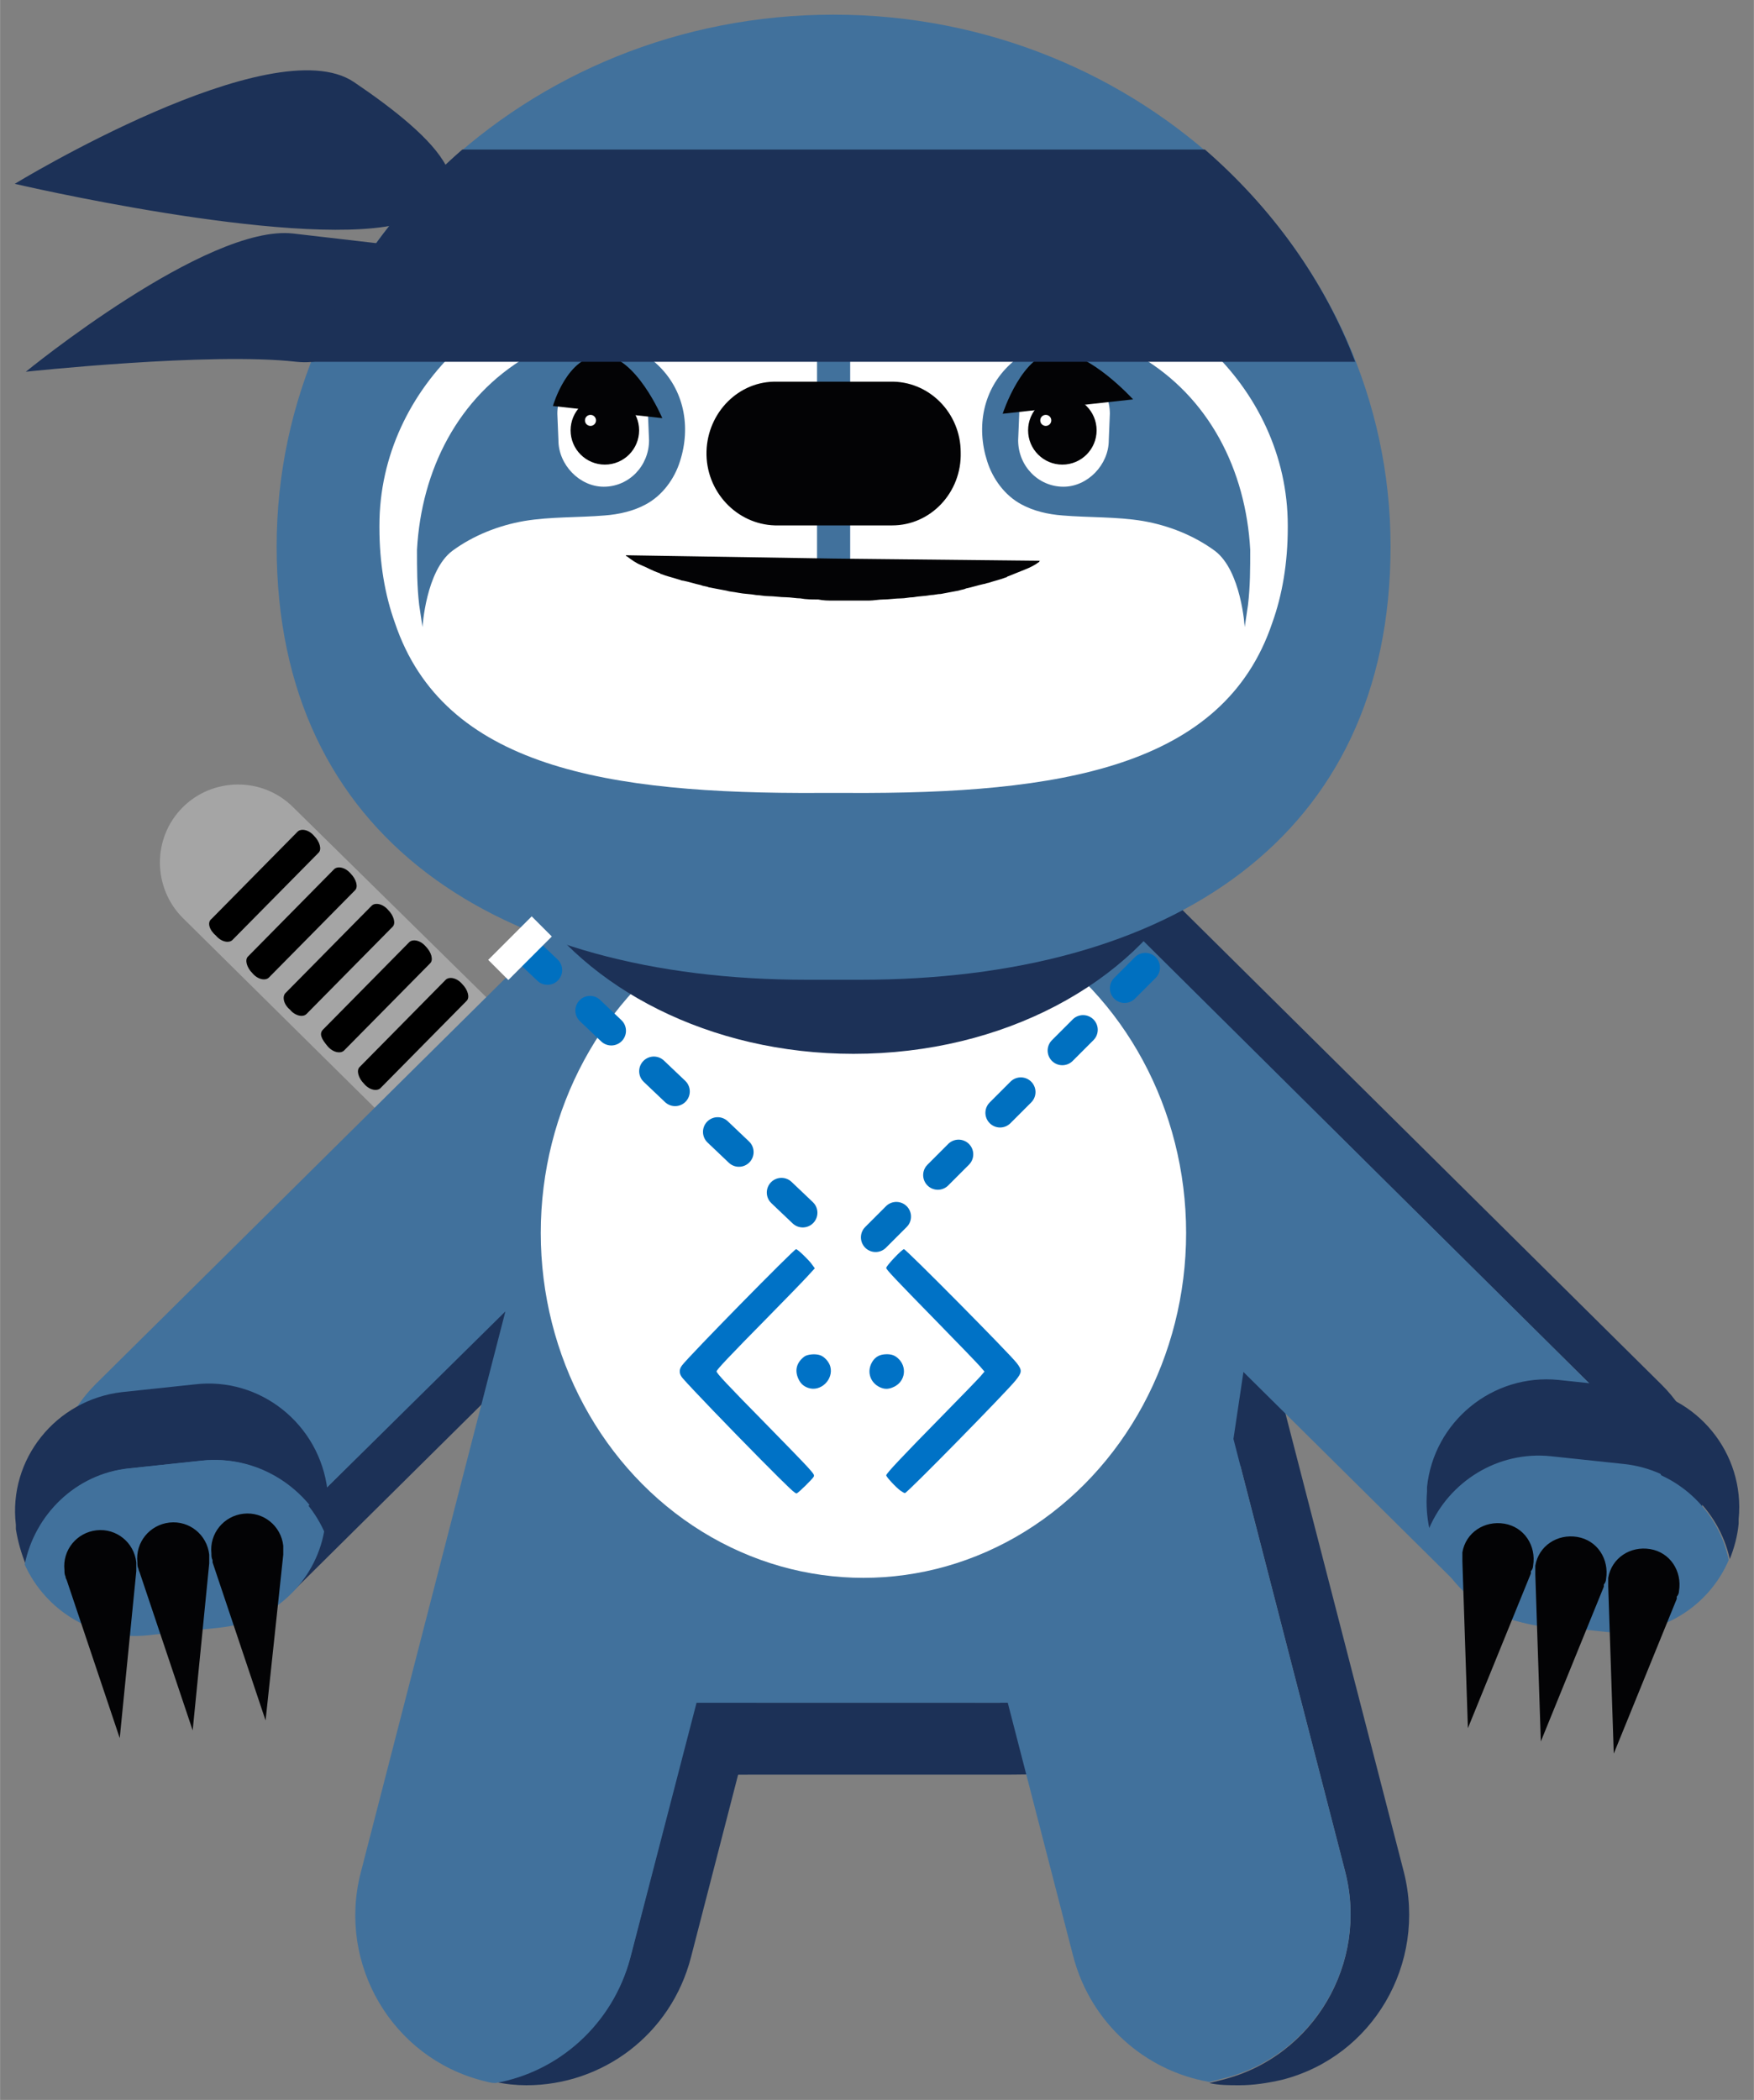 <?xml version="1.0" encoding="UTF-8" standalone="no"?>
<!DOCTYPE svg PUBLIC "-//W3C//DTD SVG 1.1//EN" "http://www.w3.org/Graphics/SVG/1.1/DTD/svg11.dtd">
<!-- Generated by Microsoft Visio, SVG Export BotFramework-Brady.svg Page-1 -->
<svg xmlns="http://www.w3.org/2000/svg" xmlns:xlink="http://www.w3.org/1999/xlink" xmlns:ev="http://www.w3.org/2001/xml-events"
		xmlns:v="http://schemas.microsoft.com/visio/2003/SVGExtensions/" width="5.565in" height="6.66in"
		viewBox="0 0 400.662 479.541" xml:space="preserve" color-interpolation-filters="sRGB" class="st14">
	<rect x="0" y="0" width="400.662" height="479.541" fill="#808080" stroke="none"/>
	<v:documentProperties v:langID="1033" v:metric="true" v:viewMarkup="false"/>

	<style type="text/css">
	<![CDATA[
		.st1 {fill:#1c3157;stroke:none;stroke-width:3.352}
		.st2 {fill:#a5a5a5;stroke:none;stroke-width:3.352}
		.st3 {fill:#f69322;stroke:none;stroke-width:3.352}
		.st4 {fill:#000000;stroke:none;stroke-width:3.352}
		.st5 {fill:#41719c;stroke:none;stroke-width:3.352}
		.st6 {fill:#030305;stroke:none;stroke-width:3.352}
		.st7 {fill:#ffffff;stroke:none;stroke-width:3.352}
		.st8 {stroke:#0070c0;stroke-dasharray:6.703,13.406;stroke-linecap:round;stroke-linejoin:round;stroke-width:6.703}
		.st9 {fill:none}
		.st10 {stroke:#ffffff;stroke-linecap:round;stroke-linejoin:round;stroke-width:6.703}
		.st11 {fill:#4672c4;stroke:none;stroke-width:3.352}
		.st12 {fill:#0072c6;stroke:none;stroke-linecap:butt;stroke-width:0.75}
		.st13 {stroke:#ffffff;stroke-linecap:butt;stroke-width:6.5}
		.st14 {fill:none;fill-rule:evenodd;font-size:12px;overflow:visible;stroke-linecap:square;stroke-miterlimit:3}
	]]>
	</style>

	<g v:mID="0" v:index="1" v:groupContext="foregroundPage">
		<title>Page-1</title>
		<v:pageProperties v:drawingScale="0.0393701" v:pageScale="0.0393701" v:drawingUnits="24" v:shadowOffsetX="9"
				v:shadowOffsetY="-9"/>
		<g id="group124-1" transform="translate(1.837,-3.352)" v:mID="124" v:groupContext="group">
			<title>Sheet.124</title>
			<g id="shape54-2" v:mID="54" v:groupContext="shape" transform="translate(16.157,-104.262)">
				<title>Sheet.54</title>
				<path d="M205.24 270.26 C203.73 268.75 202.21 267.48 200.7 266.47 C209.79 279.35 208.52 297.02 196.91 308.38 L41.65
							 462.12 C35.34 468.43 27.01 471.46 18.68 471.46 C12.12 471.46 5.55 469.44 0 465.66 C1.01 467.17 2.27
							 468.69 3.53 469.95 C9.85 476.51 18.43 479.54 26.76 479.54 C35.09 479.54 43.42 476.51 49.73 470.2 L204.99
							 316.46 C217.86 303.58 218.12 282.88 205.24 270.26 Z" class="st1"/>
			</g>
			<g id="shape56-4" v:mID="56" v:groupContext="shape" transform="translate(32.818,-49.733)">
				<title>Sheet.56</title>
				<path d="M224.43 479.54 L213.07 416.18 L77.5 281.87 L32.31 237.44 C25.24 230.37 13.88 230.63 7.07 237.44 C0 244.51
							 0.25 255.87 7.07 262.69 L52 307.12 L187.57 441.42 L224.43 479.54 Z" class="st2"/>
			</g>
			<g id="shape57-6" v:mID="57" v:groupContext="shape" transform="translate(99.465,-64.879)">
				<title>Sheet.57</title>
				<path d="M145.16 456.57 L149.95 479.54 L0 330.09 L8.84 321.26 L145.16 456.57 Z" class="st3"/>
			</g>
			<g id="shape58-8" v:mID="58" v:groupContext="shape" transform="translate(45.441,-260.78)">
				<title>Sheet.58</title>
				<path d="M1.01 473.99 L20.7 454.04 C21.46 453.29 23.23 453.54 24.49 455.05 C25.75 456.32 26.25 458.08 25.5 458.84
							 L5.81 478.78 C5.05 479.54 3.28 479.29 2.02 477.77 C0.5 476.51 0 474.74 1.01 473.99 Z" class="st4"/>
			</g>
			<g id="shape59-10" v:mID="59" v:groupContext="shape" transform="translate(54.024,-252.197)">
				<title>Sheet.59</title>
				<path d="M0.76 473.99 L20.45 454.04 C21.21 453.29 22.97 453.54 24.24 455.05 C25.5 456.32 26 458.08 25.24 458.84 L5.55
							 478.78 C4.8 479.54 3.03 479.29 1.77 477.77 C0.5 476.51 0 474.74 0.76 473.99 Z" class="st4"/>
			</g>
			<g id="shape60-12" v:mID="60" v:groupContext="shape" transform="translate(62.607,-243.866)">
				<title>Sheet.60</title>
				<path d="M0.76 473.99 L20.45 454.04 C21.21 453.29 22.97 453.54 24.24 455.05 C25.5 456.32 26 458.08 25.24 458.84 L5.55
							 478.78 C4.8 479.54 3.03 479.29 1.77 477.77 C0.25 476.51 0 474.74 0.76 473.99 Z" class="st4"/>
			</g>
			<g id="shape61-14" v:mID="61" v:groupContext="shape" transform="translate(70.938,-235.535)">
				<title>Sheet.61</title>
				<path d="M1.01 473.99 L20.7 454.04 C21.46 453.29 23.23 453.54 24.49 455.05 C25.75 456.32 26.25 458.08 25.5 458.84
							 L5.81 478.78 C5.05 479.54 3.28 479.29 2.02 477.77 C0.76 476.26 0 475 1.01 473.99 Z" class="st4"/>
			</g>
			<g id="shape62-16" v:mID="62" v:groupContext="shape" transform="translate(79.522,-226.952)">
				<title>Sheet.62</title>
				<path d="M0.76 473.99 L20.45 454.04 C21.21 453.29 22.97 453.54 24.24 455.05 C25.5 456.32 26 458.08 25.24 458.84 L5.55
							 478.78 C4.8 479.54 3.03 479.29 1.77 477.77 C0.5 476.51 0 474.74 0.76 473.99 Z" class="st4"/>
			</g>
			<g id="shape63-18" v:mID="63" v:groupContext="shape" transform="translate(103.252,-69.424)">
				<title>Sheet.63</title>
				<path d="M173.18 424.76 C173.18 458.34 159.55 461.62 122.94 461.62 L66.14 461.62 C29.54 461.62 22.22 463.13 22.22
							 429.56 L1.01 322.52 C0.25 326.05 0 329.59 0 333.37 L22.22 445.97 C22.22 479.54 29.54 478.03 66.14 478.03
							 L122.94 478.03 C159.55 478.03 173.18 474.74 173.18 441.17 L189.34 333.37 C189.34 329.84 189.08 326.56
							 188.33 323.27 L173.18 424.76 Z" class="st1"/>
			</g>
			<g id="shape64-20" v:mID="64" v:groupContext="shape" transform="translate(227.204,-1.76215E-12)">
				<title>Sheet.64</title>
				<path d="M91.64 430.82 L44.43 248.04 C39.38 228.35 19.94 215.98 0 219.52 C14.64 222.04 27.01 232.9 31.05 248.04 L78.26
							 430.82 C83.56 451.52 71.19 472.98 50.24 478.28 C49.23 478.53 48.22 478.78 47.21 479.04 C49.48 479.54
							 51.75 479.54 54.02 479.54 C57.31 479.54 60.59 479.04 63.87 478.28 C84.57 472.98 96.94 451.77 91.64 430.82
							 Z" class="st1"/>
			</g>
			<g id="shape65-22" v:mID="65" v:groupContext="shape" transform="translate(190.852,-0.757)">
				<title>Sheet.65</title>
				<path d="M114.61 431.58 L67.4 248.8 C63.36 233.66 50.99 222.8 36.35 220.28 C35.34 220.53 34.33 220.53 33.32 220.78
							 C12.62 226.08 0 247.29 5.3 268.24 L52.51 451.01 C56.55 466.16 68.92 477.02 83.56 479.54 C84.57 479.29
							 85.58 479.04 86.59 478.78 C107.29 473.73 119.91 452.53 114.61 431.58 Z" class="st5"/>
			</g>
			<g id="shape66-24" v:mID="66" v:groupContext="shape" transform="translate(111.33,6.82121E-13)">
				<title>Sheet.66</title>
				<path d="M63.87 220.02 C58.32 218.51 52.51 218.51 47.21 219.52 C48.22 219.77 48.98 219.77 49.98 220.02 C70.94 225.32
							 83.31 246.53 78.01 267.48 L30.8 450.26 C26.76 465.4 14.39 476.26 0 478.78 C2.27 479.29 4.8 479.54 7.07
							 479.54 C24.49 479.54 40.14 467.93 44.68 450.26 L91.89 267.48 C97.19 246.53 84.82 225.32 63.87 220.02
							 Z" class="st1"/>
			</g>
			<g id="shape67-26" v:mID="67" v:groupContext="shape" transform="translate(7.321,-0.505)">
				<title>Sheet.67</title>
				<path d="M218.87 203.61 L206.76 203.61 C217.36 192.25 218.37 175.09 209.53 162.72 C196.91 153.88 179.24 154.89 167.88
							 166.25 L12.62 319.99 C1.26 331.35 0 349.02 8.84 361.9 C14.39 365.94 20.95 367.71 27.52 367.71 C35.85
							 367.71 44.18 364.68 50.49 358.37 L106.28 303.33 L73.21 431.58 C67.91 452.28 80.28 473.73 101.23 479.04
							 C102.24 479.29 103 479.54 104.01 479.54 C118.4 477.02 130.77 466.16 134.81 451.01 L149.95 392.7 C153.49
							 392.7 157.78 392.7 162.07 392.7 L218.87 392.7 C255.48 392.7 269.11 389.42 269.11 355.84 L284.26 254.36
							 C278.96 225.58 251.69 203.61 218.87 203.61 Z" class="st5"/>
			</g>
			<g id="shape68-28" v:mID="68" v:groupContext="shape" transform="translate(172.675,-110.068)">
				<title>Sheet.68</title>
				<path d="M204.99 429.56 L49.73 275.81 C36.86 263.19 16.16 263.19 3.53 276.07 C2.27 277.33 1.01 278.84 0 280.36 C12.62
							 271.52 30.29 272.53 41.65 283.89 L196.91 437.63 C208.27 448.99 209.53 466.67 200.7 479.54 C202.21 478.53
							 203.73 477.27 205.24 475.75 C217.86 462.88 217.86 442.18 204.99 429.56 Z" class="st1"/>
			</g>
			<g id="shape69-30" v:mID="69" v:groupContext="shape" transform="translate(163.587,-104.514)">
				<title>Sheet.69</title>
				<path d="M206 432.08 L50.74 278.09 C39.38 266.73 21.71 265.72 9.09 274.55 C0 287.43 1.26 305.1 12.87 316.46 L168.13
							 470.2 C174.44 476.51 182.77 479.54 191.1 479.54 C197.67 479.54 204.23 477.52 209.79 473.73 C218.87 461.11
							 217.61 443.44 206 432.08 Z" class="st5"/>
			</g>
			<g id="shape72-32" v:mID="72" v:groupContext="shape" transform="translate(323.893,-120.166)">
				<title>Sheet.72</title>
				<path d="M45.19 457.83 L28.53 456.06 C16.41 454.8 5.3 461.87 0.76 472.47 C0.25 469.95 0 467.17 0.25 464.14 L0.25
							 463.13 C1.77 448.24 15.15 437.13 30.29 438.64 L46.96 440.41 C61.85 441.93 72.96 455.31 71.44 470.45
							 L71.44 471.46 C71.19 474.24 70.43 477.02 69.42 479.54 C66.9 468.18 57.31 459.09 45.19 457.83 Z"
						class="st1"/>
			</g>
			<g id="shape73-34" v:mID="73" v:groupContext="shape" transform="translate(324.65,-102.242)">
				<title>Sheet.73</title>
				<path d="M40.64 478.28 L23.98 476.51 C11.87 475.25 2.27 466.16 0 454.8 C4.54 444.2 15.65 437.13 27.77 438.39 L44.43
							 440.16 C56.55 441.42 66.14 450.51 68.41 461.87 C63.87 472.47 52.76 479.54 40.64 478.28 Z" class="st5"/>
			</g>
			<g id="shape75-36" v:mID="75" v:groupContext="shape" transform="translate(332.223,-81.541)">
				<title>Sheet.75</title>
				<path d="M0 440.92 C0 440.41 0 439.91 0 439.4 C0.76 434.86 5.05 432.08 9.59 432.84 C14.14 433.6 16.91 437.89 16.16
							 442.43 C16.16 442.94 15.9 443.44 15.65 443.69 L15.65 443.95 C15.65 443.95 15.65 443.95 15.65 444.2 L1.26
							 479.54 L0 441.42 C0 441.17 0 441.17 0 440.92 Z" class="st6"/>
			</g>
			<g id="shape76-38" v:mID="76" v:groupContext="shape" transform="translate(348.885,-78.512)">
				<title>Sheet.76</title>
				<path d="M0 440.92 C0 440.41 0 439.91 0 439.4 C0.76 434.86 5.05 432.08 9.59 432.84 C14.14 433.6 16.91 437.89 16.16
							 442.43 C16.16 442.94 15.9 443.44 15.65 443.69 L15.65 443.95 C15.65 443.95 15.65 443.95 15.65 444.2 L1.26
							 479.54 L0 441.42 C0 441.17 0 440.92 0 440.92 Z" class="st6"/>
			</g>
			<g id="shape77-40" v:mID="77" v:groupContext="shape" transform="translate(365.547,-75.735)">
				<title>Sheet.77</title>
				<path d="M0 440.92 C0 440.41 0 439.91 0 439.4 C0.76 434.86 5.05 432.08 9.59 432.84 C14.14 433.6 16.91 437.89 16.16
							 442.43 C16.16 442.94 15.9 443.44 15.65 443.69 L15.65 443.95 C15.65 443.95 15.65 443.95 15.65 444.2 L1.26
							 479.54 L0 441.42 C0 441.42 0 441.17 0 440.92 Z" class="st6"/>
			</g>
			<g id="shape79-42" v:mID="79" v:groupContext="shape" transform="translate(4.55636E-13,-118.904)">
				<title>Sheet.79</title>
				<path d="M44.43 455.81 L27.77 457.58 C15.65 458.84 6.31 468.18 4.04 479.54 C3.03 477.02 2.27 474.49 1.77 471.46 L1.77
							 470.45 C0 455.56 10.86 441.93 26 440.16 L42.66 438.39 C57.56 436.62 71.19 447.48 72.96 462.63 L72.96
							 463.64 C73.21 466.41 73.21 469.19 72.71 471.97 C67.66 461.36 56.55 454.55 44.43 455.81 Z" class="st1"/>
			</g>
			<g id="shape80-44" v:mID="80" v:groupContext="shape" transform="translate(3.787,-101.485)">
				<title>Sheet.80</title>
				<path d="M44.68 476.51 L28.02 478.28 C15.9 479.54 4.8 472.72 0 462.12 C2.27 450.76 11.61 441.42 23.73 440.16 L40.39
							 438.39 C52.51 437.13 63.62 443.95 68.41 454.55 C66.39 465.91 56.8 475.25 44.68 476.51 Z" class="st5"/>
			</g>
			<g id="shape82-46" v:mID="82" v:groupContext="shape" transform="translate(12.37,-79.269)">
				<title>Sheet.82</title>
				<path d="M0.76 442.68 C0.5 442.18 0.5 441.67 0.5 441.17 C0 436.62 3.28 432.59 7.83 432.08 C12.37 431.58 16.41 434.86
							 16.91 439.4 C16.91 439.91 16.91 440.41 16.91 440.92 L16.91 441.17 C16.91 441.17 16.91 441.17 16.91 441.42
							 L13.13 479.54 L1.01 443.44 C0.76 442.94 0.76 442.94 0.76 442.68 Z" class="st6"/>
			</g>
			<g id="shape83-48" v:mID="83" v:groupContext="shape" transform="translate(29.032,-81.036)">
				<title>Sheet.83</title>
				<path d="M0.76 442.68 C0.5 442.18 0.5 441.67 0.5 441.17 C0 436.62 3.28 432.59 7.83 432.08 C12.37 431.58 16.41 434.86
							 16.91 439.4 C16.91 439.91 16.91 440.41 16.91 440.92 L16.91 441.17 C16.91 441.17 16.91 441.17 16.91 441.42
							 L13.13 479.54 L1.01 443.44 C0.76 442.94 0.76 442.68 0.76 442.68 Z" class="st6"/>
			</g>
			<g id="shape84-50" v:mID="84" v:groupContext="shape" transform="translate(45.946,-83.308)">
				<title>Sheet.84</title>
				<path d="M0.76 442.94 C0.5 442.43 0.5 441.93 0.5 441.42 C0 436.88 3.28 432.84 7.83 432.33 C12.37 431.83 16.41 435.11
							 16.91 439.65 C16.91 440.16 16.91 440.66 16.91 441.17 L16.91 441.42 C16.91 441.42 16.91 441.42 16.91
							 441.67 L12.87 479.54 L0.76 443.44 C0.76 443.19 0.76 443.19 0.76 442.94 Z" class="st6"/>
			</g>
			<g id="shape85-52" v:mID="85" v:groupContext="shape" transform="translate(121.681,-115.874)">
				<title>Sheet.85</title>
				<ellipse cx="73.715" cy="400.777" rx="73.715" ry="78.764" class="st7"/>
			</g>
			<g id="shape88-54" v:mID="88" v:groupContext="shape" transform="translate(448.67,-127.364) rotate(43.536)">
				<title>Sheet.88</title>
				<path d="M0 479.54 L98.95 479.54" class="st8"/>
			</g>
			<g id="shape89-57" v:mID="89" v:groupContext="shape" transform="translate(192.619,-188.327)">
				<title>Sheet.89</title>
				<path d="M0 479.54 L0.25 479.54 L0 479.54 Z" class="st9"/>
				<path d="M0 479.54 L0.25 479.54" class="st10"/>
			</g>
			<g id="shape90-60" v:mID="90" v:groupContext="shape" transform="translate(-140.914,-53.174) rotate(-45)">
				<title>Sheet.90</title>
				<path d="M0 479.54 L96.21 479.54" class="st8"/>
			</g>
			<g id="shape92-63" v:mID="92" v:groupContext="shape" transform="translate(118.399,-235.535)">
				<title>Sheet.92</title>
				<path d="M80.53 447.73 C78.51 447.73 76.49 447.73 74.47 447.73 C72.45 447.73 70.43 447.73 68.41 447.73 C45.44 447.73
							 24.49 444.2 6.82 437.38 C4.29 439.15 2.02 441.17 0 443.19 C13.63 464.65 41.91 479.54 74.73 479.54 C109.06
							 479.54 138.34 463.38 151.22 440.16 C149.45 438.64 147.68 437.38 145.92 435.87 C126.98 443.69 105.02
							 447.73 80.53 447.73 Z" class="st1"/>
			</g>
			<g id="shape93-65" v:mID="93" v:groupContext="shape" transform="translate(184.793,-344.341)">
				<title>Sheet.93</title>
				<rect x="0" y="420.973" width="7.321" height="58.568" class="st11"/>
			</g>
			<g id="shape94-67" v:mID="94" v:groupContext="shape" transform="translate(61.345,-252.449)">
				<title>Sheet.94</title>
				<path d="M127.23 259.15 C197.42 259.15 254.47 313.68 254.47 380.58 C254.47 447.48 203.73 479.54 133.29 479.54 C131.27
							 479.54 129.25 479.54 127.23 479.54 C125.21 479.54 123.2 479.54 121.18 479.54 C50.99 479.54 0 447.48
							 0 380.58 C0 313.68 56.8 259.15 127.23 259.15 Z" class="st5"/>
			</g>
			<g id="shape96-69" v:mID="96" v:groupContext="shape" transform="translate(84.823,-294.861)">
				<title>Sheet.96</title>
				<path d="M0 418.2 C0 402.29 7.07 387.9 18.18 377.55 C21.21 374.77 24.49 372.5 28.02 370.48 C34.08 367.2 41.15 365.18
							 48.22 364.42 C58.06 363.41 68.16 364.68 77.5 368.72 L87.6 373.01 C92.65 375.28 98.2 376.29 103.76 376.29
							 C109.31 376.29 114.86 375.03 119.91 373.01 L130.01 368.72 C139.35 364.68 149.45 363.41 159.3 364.42
							 C166.36 365.18 173.18 367.2 179.49 370.48 C183.03 372.5 186.31 374.77 189.34 377.55 C200.44 387.9 207.51
							 402.29 207.51 418.2 C207.51 418.2 207.51 418.45 207.51 418.45 C207.51 418.45 207.51 418.7 207.51 418.7
							 C207.51 426.78 206.25 434.1 203.98 440.41 C192.87 473.48 155.51 479.54 107.04 479.29 C106.03 479.29
							 104.77 479.29 103.76 479.29 C102.75 479.29 101.48 479.29 100.47 479.29 C52 479.54 14.64 473.48 3.53
							 440.41 C1.26 434.1 0 426.78 0 418.7 C0 418.7 0 418.45 0 418.45 C0 418.45 0 418.45 0 418.2 Z"
						class="st7"/>
			</g>
			<g id="shape97-71" v:mID="97" v:groupContext="shape" transform="translate(93.406,-332.981)">
				<title>Sheet.97</title>
				<path d="M33.83 414.16 C34.33 413.9 34.84 413.9 35.34 413.9 C42.16 412.39 49.73 414.66 54.78 419.46 C61.09 425.26
							 62.61 433.85 60.08 441.67 C58.82 445.71 56.04 449.5 52.26 451.52 C49.48 453.03 46.2 453.79 42.92 454.04
							 C36.86 454.55 30.55 454.3 24.49 455.31 C18.68 456.32 12.87 458.59 8.08 462.12 C2.02 466.67 1.26 479.54
							 1.26 479.54 C1.01 478.03 0.76 476.01 0.5 474.49 C0 470.2 0 466.16 0 461.87 C1.01 443.69 9.34 427.03
							 25.24 417.69 C28.02 416.43 30.8 414.91 33.83 414.16 Z" class="st5"/>
			</g>
			<g id="shape98-73" v:mID="98" v:groupContext="shape" transform="translate(125.467,-365.042)">
				<title>Sheet.98</title>
				<path d="M10.6 479.54 C16.41 479.54 20.95 474.74 20.95 468.94 L20.7 462.88 C20.7 457.07 16.16 452.28 10.35 452.28
							 C4.54 452.28 0 457.07 0 462.88 L0.25 468.94 C0.25 474.49 5.05 479.54 10.6 479.54 Z" class="st7"/>
			</g>
			<g id="shape99-75" v:mID="99" v:groupContext="shape" transform="translate(128.497,-370.091)">
				<title>Sheet.99</title>
				<ellipse cx="7.826" cy="471.715" rx="7.826" ry="7.826" class="st6"/>
			</g>
			<g id="shape100-77" v:mID="100" v:groupContext="shape" transform="translate(221.146,-332.981)">
				<title>Sheet.100</title>
				<path d="M28.78 414.16 C28.27 413.9 27.77 413.9 27.26 413.9 C20.45 412.39 12.87 414.66 7.83 419.46 C1.51 425.26 0
							 433.85 2.52 441.67 C3.79 445.71 6.56 449.5 10.35 451.52 C13.13 453.03 16.41 453.79 19.69 454.04 C25.75
							 454.55 32.06 454.3 38.12 455.31 C43.93 456.32 49.73 458.59 54.53 462.12 C60.59 466.67 61.35 479.54 61.35
							 479.54 C61.6 478.03 61.85 476.01 62.1 474.49 C62.61 470.2 62.61 466.16 62.61 461.87 C61.6 443.69 53.27
							 427.03 37.36 417.69 C34.59 416.43 31.81 414.91 28.78 414.16 Z" class="st5"/>
			</g>
			<g id="shape101-79" v:mID="101" v:groupContext="shape" transform="translate(230.739,-365.042)">
				<title>Sheet.101</title>
				<path d="M10.35 479.54 C4.54 479.54 0 474.74 0 468.94 L0.25 462.88 C0.25 457.07 4.8 452.28 10.6 452.28 C16.41 452.28
							 20.95 457.07 20.95 462.88 L20.7 468.94 C20.7 474.49 15.9 479.54 10.35 479.54 Z" class="st7"/>
			</g>
			<g id="shape102-81" v:mID="102" v:groupContext="shape" transform="translate(233.011,-370.091)">
				<title>Sheet.102</title>
				<ellipse cx="7.826" cy="471.715" rx="7.826" ry="7.826" class="st6"/>
			</g>
			<g id="shape103-83" v:mID="103" v:groupContext="shape" transform="translate(184.793,-342.069)">
				<title>Sheet.103</title>
				<rect x="0" y="423.245" width="7.573" height="56.296" class="st5"/>
			</g>
			<g id="shape104-85" v:mID="104" v:groupContext="shape" transform="translate(227.204,-381.703)">
				<title>Sheet.104</title>
				<path d="M0 479.54 L29.79 476.26 C29.79 476.26 19.94 465.4 12.37 465.4 C4.54 465.4 0 479.54 0 479.54 Z" class="st6"/>
			</g>
			<g id="shape105-87" v:mID="105" v:groupContext="shape" transform="translate(124.458,-380.694)">
				<title>Sheet.105</title>
				<path d="M0 476.76 L24.99 479.54 C24.99 479.54 18.93 465.15 11.11 465.15 C3.28 465.15 0 476.76 0 476.76 Z"
						class="st6"/>
			</g>
			<g id="shape106-89" v:mID="106" v:groupContext="shape" transform="translate(131.779,-378.927)">
				<title>Sheet.106</title>
				<ellipse cx="1.262" cy="478.279" rx="1.262" ry="1.262" class="st7"/>
			</g>
			<g id="shape107-91" v:mID="107" v:groupContext="shape" transform="translate(235.788,-378.927)">
				<title>Sheet.107</title>
				<ellipse cx="1.262" cy="478.279" rx="1.262" ry="1.262" class="st7"/>
			</g>
			<g id="shape108-93" v:mID="108" v:groupContext="shape" transform="translate(159.296,-356.206)">
				<title>Sheet.108</title>
				<path d="M16.41 446.72 L29.28 446.72 L42.16 446.72 C50.99 446.47 58.32 453.79 58.32 462.88 C58.57 471.97 51.5 479.54
							 42.66 479.54 L41.15 479.54 C40.9 479.54 40.64 479.54 40.64 479.54 L29.28 479.54 L17.92 479.54 C17.67
							 479.54 17.42 479.54 17.42 479.54 L15.9 479.54 C7.07 479.29 0 471.71 0.25 462.63 C0.5 453.79 7.57 446.47
							 16.41 446.72 Z" class="st6"/>
			</g>
			<g id="shape109-95" v:mID="109" v:groupContext="shape" transform="translate(141.119,-339.04)">
				<title>Sheet.109</title>
				<path d="M3.53 471.46 C2.27 470.96 1.26 470.2 0.25 469.44 C0.25 469.44 0 469.44 0 469.19 L47.46 469.95 L94.67 470.45
							 C94.67 470.45 94.42 470.45 94.42 470.71 C93.41 471.46 92.4 471.97 91.13 472.47 C91.13 472.47 91.13 472.47
							 91.13 472.47 C89.87 472.98 88.61 473.48 87.35 473.99 C87.1 473.99 87.1 474.24 86.84 474.24 C85.58 474.74
							 84.32 475 82.8 475.5 C82.55 475.5 82.05 475.75 81.79 475.75 C80.53 476.01 79.02 476.51 77.75 476.76
							 C77.25 477.02 76.74 477.02 75.99 477.27 C74.73 477.52 73.21 477.77 71.95 478.03 C71.19 478.03 70.43
							 478.28 69.68 478.28 C68.41 478.53 66.9 478.53 65.64 478.78 C64.63 478.78 63.87 479.04 62.86 479.04 C61.6
							 479.04 60.08 479.29 58.82 479.29 C57.81 479.29 56.55 479.54 55.54 479.54 C54.28 479.54 52.76 479.54
							 51.5 479.54 C50.24 479.54 49.23 479.54 47.97 479.54 C47.97 479.54 47.71 479.54 47.71 479.54 C47.71 479.54
							 47.46 479.54 47.46 479.54 C46.2 479.54 45.19 479.54 43.93 479.29 C42.66 479.29 41.15 479.29 39.89 479.04
							 C38.88 479.04 37.61 478.78 36.61 478.78 C35.34 478.78 33.83 478.53 32.57 478.53 C31.56 478.53 30.55
							 478.28 29.79 478.28 C28.53 478.03 27.01 478.03 25.75 477.77 C24.49 477.52 23.73 477.52 22.97 477.27
							 C21.71 477.02 20.2 476.76 18.93 476.51 C18.43 476.26 17.67 476.26 17.17 476.01 C15.9 475.75 14.39 475.25
							 13.13 475 C12.62 475 12.37 474.74 12.12 474.74 C10.6 474.24 9.34 473.99 8.08 473.48 C7.83 473.48 7.83
							 473.23 7.57 473.23 C6.06 472.72 4.8 471.97 3.53 471.46 C3.53 471.46 3.53 471.46 3.53 471.46 Z"
						class="st6"/>
			</g>
			<g id="shape112-97" v:mID="112" v:groupContext="shape" transform="translate(1.515,-419.571)">
				<title>Sheet.112</title>
				<path d="M0 464.9 C0 464.9 58.82 429.05 77.5 441.67 C96.18 454.3 111.58 468.94 87.1 474.24 C62.61 479.54 0 464.9
							 0 464.9 Z" class="st1"/>
			</g>
			<g id="shape113-99" v:mID="113" v:groupContext="shape" transform="translate(4.039,-391.297)">
				<title>Sheet.113</title>
				<path d="M0 479.54 C0 479.54 41.4 445.71 61.09 447.98 C80.78 450.26 80.78 450.26 80.78 450.26 C80.78 450.26 81.54
							 479.29 61.85 477.27 C42.16 475 0 479.54 0 479.54 Z" class="st1"/>
			</g>
			<g id="shape114-101" v:mID="114" v:groupContext="shape" transform="translate(69.171,-393.569)">
				<title>Sheet.114</title>
				<path d="M204.23 431.07 L34.59 431.07 C19.44 444.2 7.32 460.86 0 479.54 L238.56 479.54 C231.5 460.86 219.38 444.2
							 204.23 431.07 Z" class="st1"/>
			</g>
			<g id="group117-103" transform="translate(153.214,-134.996)" v:mID="117" v:groupContext="group">
				<title>Bot Framework</title>
				<g id="group118-104" v:mID="118" v:groupContext="group">
					<title>svg4147</title>
					<g id="shape119-105" v:mID="119" v:groupContext="shape" transform="translate(26.423,-23.251)">
						<title>path4759</title>
						<path d="M3.12 478.53 C2.05 478.15 1.39 477.54 0.89 476.45 C0 474.5 0.49 472.71 2.28 471.37 C2.95 470.87
									 4.77 470.7 5.82 471.06 C6.82 471.38 7.89 472.56 8.19 473.66 C8.99 476.63 5.96 479.54 3.12 478.53
									 Z" class="st12"/>
					</g>
					<g id="shape120-107" v:mID="120" v:groupContext="shape" transform="translate(42.952,-23.886)">
						<title>path4761</title>
						<path d="M3.02 479.04 C0.86 478.05 0 475.67 1.06 473.55 C1.67 472.33 2.64 471.65 3.93 471.52 C5.39 471.39
									 6.25 471.63 7.11 472.4 C9.25 474.32 8.83 477.62 6.29 478.89 C5.06 479.5 4.15 479.54 3.02 479.04
									 Z" class="st12"/>
					</g>
					<g id="shape121-109" v:mID="121" v:groupContext="shape">
						<title>path4765</title>
						<path d="M18.65 471.56 C11.64 464.48 2.79 455.28 0.88 453.07 C0.04 452.1 0 451.1 0.75 450.13 C2.5 447.85
									 26.31 423.6 26.79 423.61 C27.14 423.61 29.55 425.91 30.35 426.99 L31.07 427.98 L29.31 429.9
									 C28.35 430.95 24.39 435.03 20.52 438.96 C11.57 448.04 8.63 451.15 8.63 451.52 C8.63 451.95 11.12
									 454.6 19.97 463.59 C24.29 467.98 28.55 472.39 29.44 473.37 C30.9 475 31.02 475.2 30.8 475.6
									 C30.52 476.12 27.53 479.06 26.98 479.36 C26.64 479.54 25.67 478.63 18.65 471.56 Z"
								class="st12"/>
					</g>
					<g id="shape122-111" v:mID="122" v:groupContext="shape" transform="translate(47.385,-0.228)">
						<title>path4138</title>
						<path d="M3.25 478.98 C2.23 478.24 0 475.84 0 475.48 C0 475.07 3.49 471.36 12.55 462.14 C16.98 457.64 21.02
									 453.46 21.53 452.87 L22.45 451.79 L21.48 450.66 C20.95 450.04 16.54 445.46 11.68 440.5 C1.87
									 430.47 0 428.49 0 428.12 C0 427.64 3.6 423.84 4.06 423.84 C4.54 423.84 28.34 447.87 29.85 449.88
									 C31.08 451.5 31.04 451.96 29.56 453.81 C27.3 456.61 4.77 479.54 4.28 479.54 C4.14 479.54 3.68
									 479.29 3.25 478.98 Z" class="st12"/>
					</g>
				</g>
			</g>
			<g id="shape123-113" v:mID="123" v:groupContext="shape" transform="translate(-224.813,-116.536) rotate(-45)">
				<title>Sheet.123</title>
				<path d="M0 479.54 L7.55 479.54" class="st13"/>
			</g>
		</g>
	</g>
</svg>
